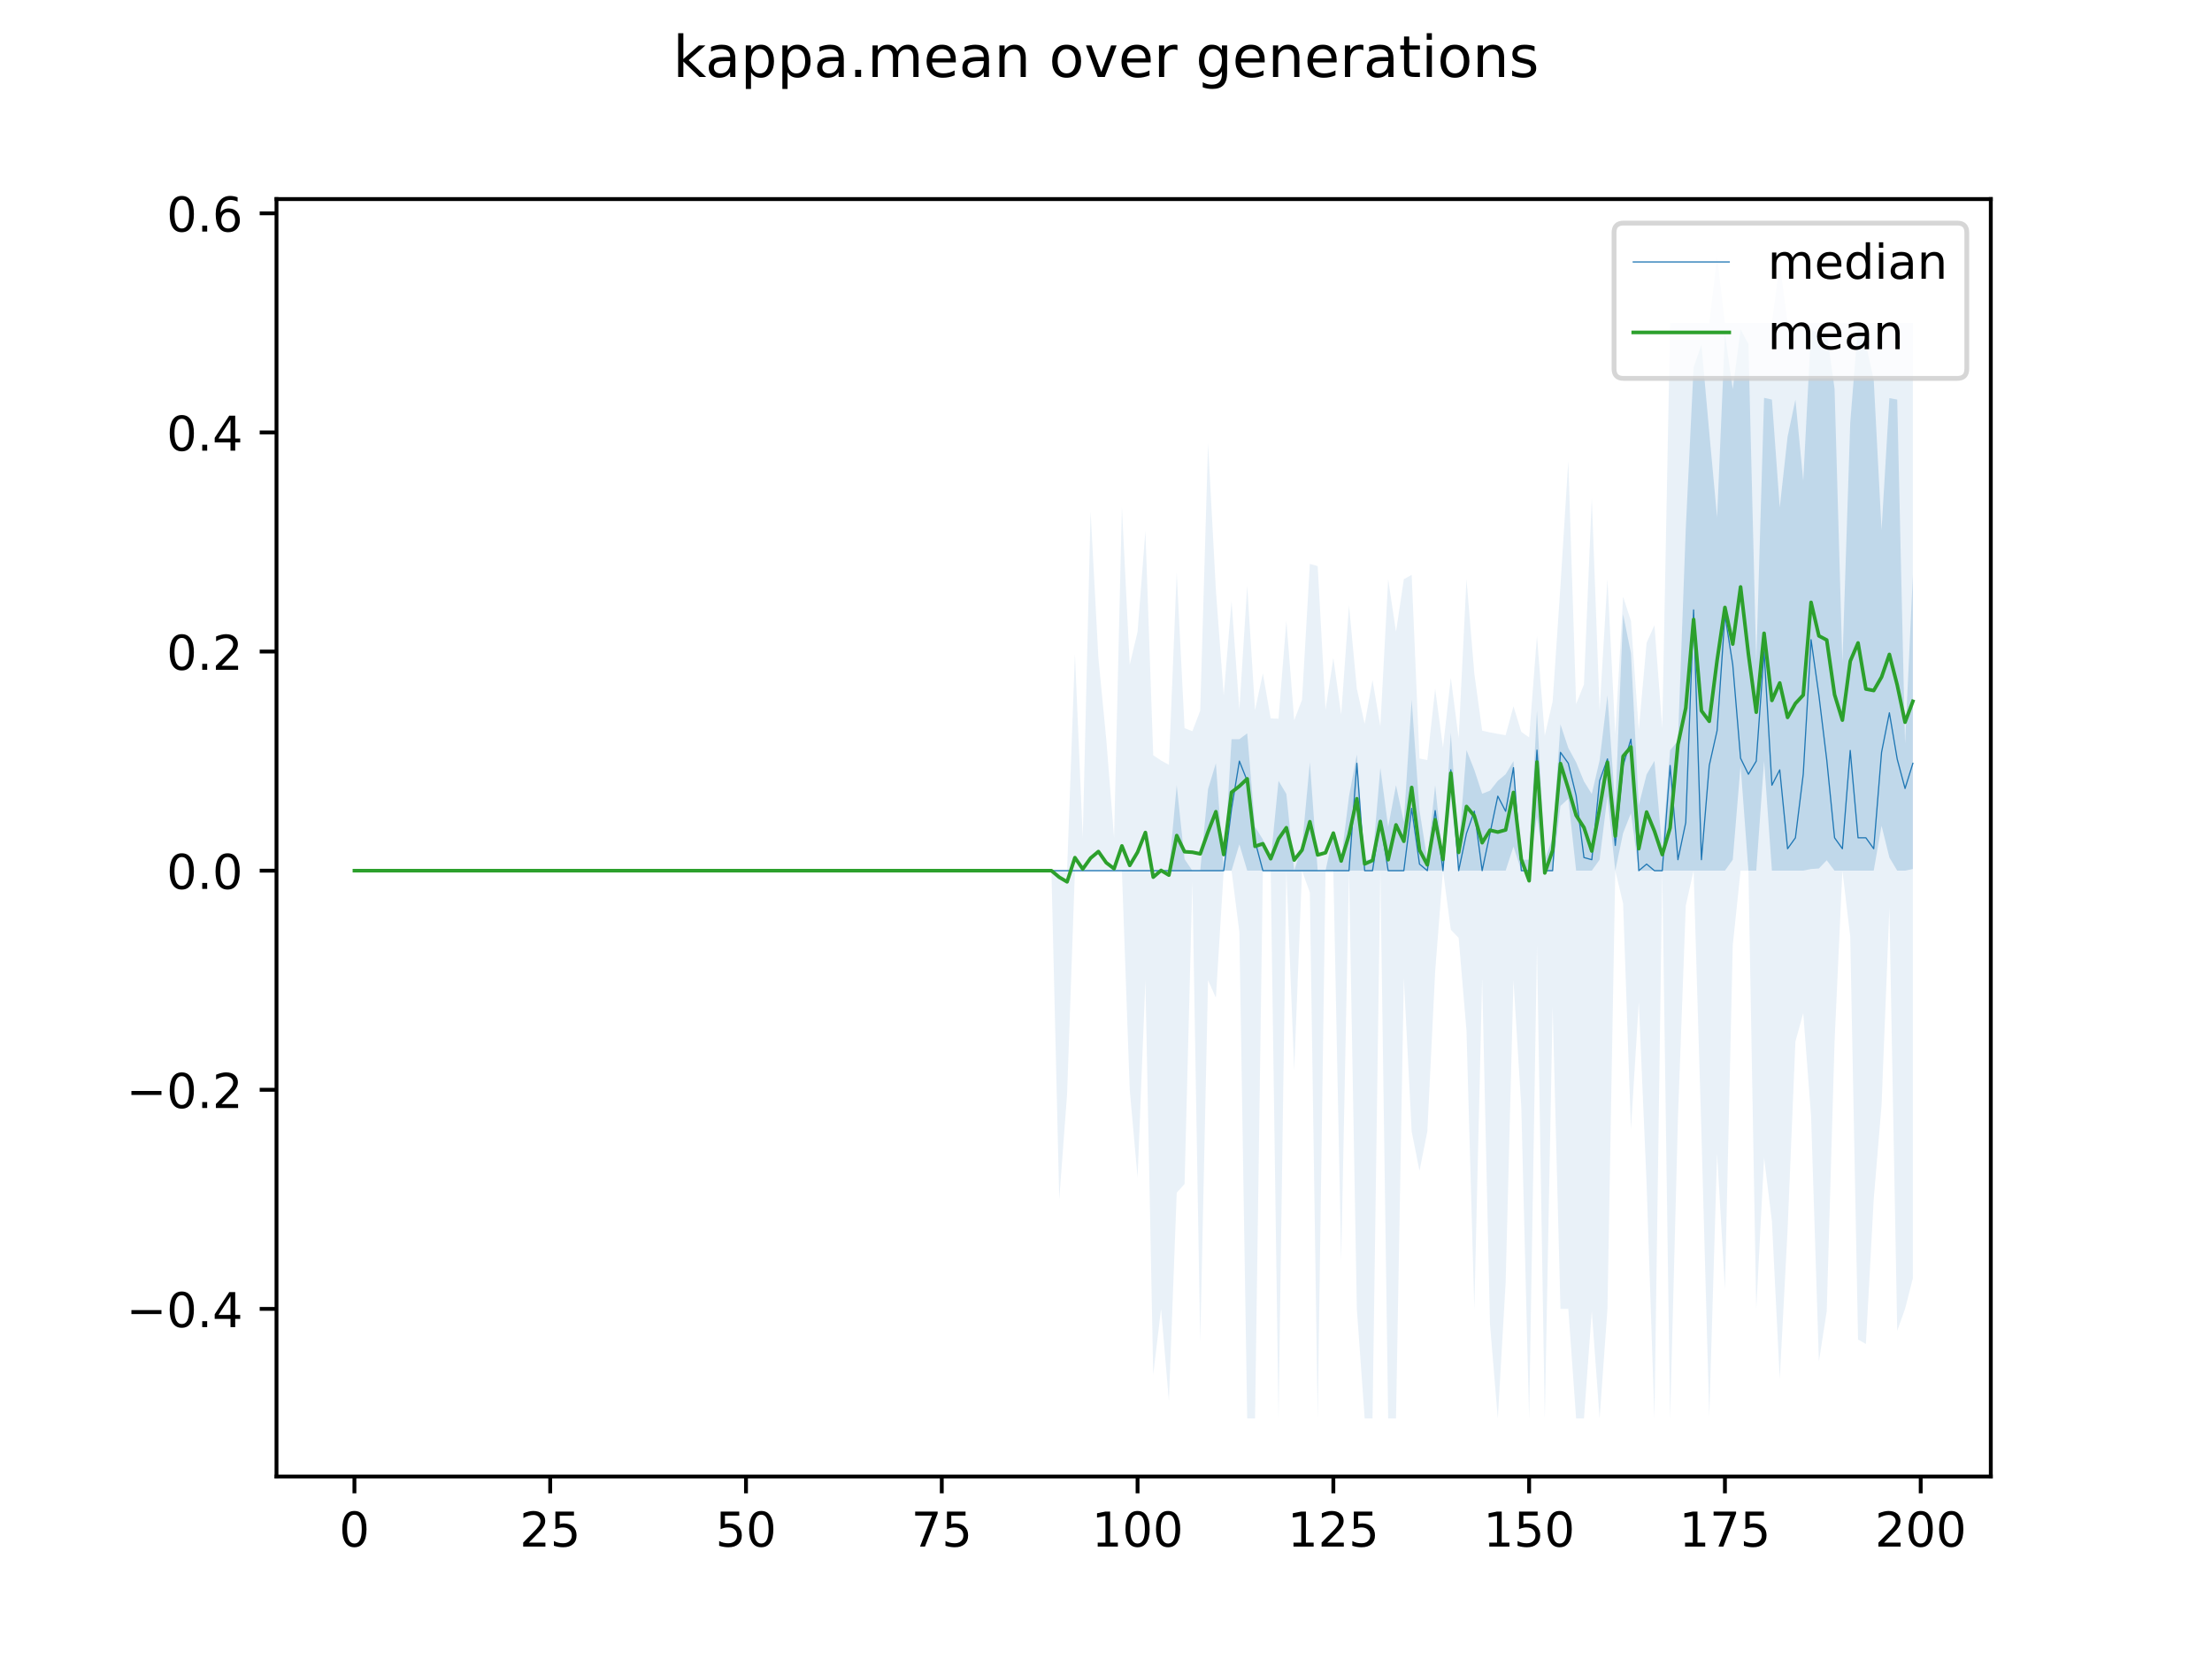 <?xml version="1.0" encoding="utf-8" standalone="no"?>
<!DOCTYPE svg PUBLIC "-//W3C//DTD SVG 1.1//EN"
  "http://www.w3.org/Graphics/SVG/1.1/DTD/svg11.dtd">
<!-- Created with matplotlib (https://matplotlib.org/) -->
<svg height="345.6pt" version="1.1" viewBox="0 0 460.8 345.6" width="460.8pt" xmlns="http://www.w3.org/2000/svg" xmlns:xlink="http://www.w3.org/1999/xlink">
 <defs>
  <style type="text/css">
*{stroke-linecap:butt;stroke-linejoin:round;}
  </style>
 </defs>
 <g id="figure_1">
  <g id="patch_1">
   <path d="M 0 345.6 
L 460.8 345.6 
L 460.8 0 
L 0 0 
z
" style="fill:#ffffff;"/>
  </g>
  <g id="axes_1">
   <g id="patch_2">
    <path d="M 57.6 307.584 
L 414.72 307.584 
L 414.72 41.472 
L 57.6 41.472 
z
" style="fill:#ffffff;"/>
   </g>
   <g id="PolyCollection_1">
    <path clip-path="url(#p6d1d09041b)" d="M 73.833 181.375 
L 73.833 181.375 
L 75.464 181.375 
L 77.096 181.375 
L 78.727 181.375 
L 80.358 181.375 
L 81.99 181.375 
L 83.621 181.375 
L 85.253 181.375 
L 86.884 181.375 
L 88.516 181.375 
L 90.147 181.375 
L 91.778 181.375 
L 93.41 181.375 
L 95.041 181.375 
L 96.673 181.375 
L 98.304 181.375 
L 99.936 181.375 
L 101.567 181.375 
L 103.198 181.375 
L 104.83 181.375 
L 106.461 181.375 
L 108.093 181.375 
L 109.724 181.375 
L 111.356 181.375 
L 112.987 181.375 
L 114.618 181.375 
L 116.25 181.375 
L 117.881 181.375 
L 119.513 181.375 
L 121.144 181.375 
L 122.776 181.375 
L 124.407 181.375 
L 126.038 181.375 
L 127.67 181.375 
L 129.301 181.375 
L 130.933 181.375 
L 132.564 181.375 
L 134.196 181.375 
L 135.827 181.375 
L 137.458 181.375 
L 139.09 181.375 
L 140.721 181.375 
L 142.353 181.375 
L 143.984 181.375 
L 145.616 181.375 
L 147.247 181.375 
L 148.879 181.375 
L 150.51 181.375 
L 152.141 181.375 
L 153.773 181.375 
L 155.404 181.375 
L 157.036 181.375 
L 158.667 181.375 
L 160.299 181.375 
L 161.93 181.375 
L 163.561 181.375 
L 165.193 181.375 
L 166.824 181.375 
L 168.456 181.375 
L 170.087 181.375 
L 171.719 181.375 
L 173.35 181.375 
L 174.981 181.375 
L 176.613 181.375 
L 178.244 181.375 
L 179.876 181.375 
L 181.507 181.375 
L 183.139 181.375 
L 184.77 181.375 
L 186.401 181.375 
L 188.033 181.375 
L 189.664 181.375 
L 191.296 181.375 
L 192.927 181.375 
L 194.559 181.375 
L 196.19 181.375 
L 197.821 181.375 
L 199.453 181.375 
L 201.084 181.375 
L 202.716 181.375 
L 204.347 181.375 
L 205.979 181.375 
L 207.61 181.375 
L 209.241 181.375 
L 210.873 181.375 
L 212.504 181.375 
L 214.136 181.375 
L 215.767 181.375 
L 217.399 181.375 
L 219.03 181.375 
L 220.661 181.375 
L 222.293 181.375 
L 223.924 181.375 
L 225.556 181.375 
L 227.187 181.375 
L 228.819 181.375 
L 230.45 181.375 
L 232.081 181.375 
L 233.713 181.375 
L 235.344 181.375 
L 236.976 181.375 
L 238.607 181.375 
L 240.239 181.375 
L 241.87 181.375 
L 243.501 181.375 
L 245.133 181.375 
L 246.764 181.375 
L 248.396 181.375 
L 250.027 181.375 
L 251.659 181.375 
L 253.29 181.375 
L 254.921 181.375 
L 256.553 181.375 
L 258.184 175.897 
L 259.816 181.375 
L 261.447 181.375 
L 263.079 181.375 
L 264.71 181.375 
L 266.341 181.375 
L 267.973 181.375 
L 269.604 181.375 
L 271.236 181.375 
L 272.867 181.375 
L 274.499 181.375 
L 276.13 181.375 
L 277.761 181.375 
L 279.393 181.375 
L 281.024 181.375 
L 282.656 181.375 
L 284.287 181.375 
L 285.919 181.375 
L 287.55 181.375 
L 289.181 181.375 
L 290.813 181.375 
L 292.444 181.375 
L 294.076 181.375 
L 295.707 181.375 
L 297.339 181.375 
L 298.97 181.375 
L 300.601 181.375 
L 302.233 165.855 
L 303.864 181.375 
L 305.496 181.375 
L 307.127 181.375 
L 308.759 181.375 
L 310.39 181.375 
L 312.021 181.375 
L 313.653 181.375 
L 315.284 176.354 
L 316.916 181.375 
L 318.547 181.375 
L 320.179 170.149 
L 321.81 181.375 
L 323.441 181.375 
L 325.073 167.901 
L 326.704 166.394 
L 328.336 181.375 
L 329.967 181.375 
L 331.599 181.375 
L 333.23 179.093 
L 334.862 165.855 
L 336.493 181.375 
L 338.124 173.547 
L 339.756 169.406 
L 341.387 181.375 
L 343.019 181.375 
L 344.65 181.375 
L 346.282 181.375 
L 347.913 181.375 
L 349.544 181.375 
L 351.176 181.375 
L 352.807 181.375 
L 354.439 181.375 
L 356.07 181.375 
L 357.702 181.375 
L 359.333 181.375 
L 360.964 179.093 
L 362.596 159.465 
L 364.227 181.375 
L 365.859 181.375 
L 367.49 158.507 
L 369.122 181.375 
L 370.753 181.375 
L 372.384 181.375 
L 374.016 181.375 
L 375.647 181.375 
L 377.279 181.032 
L 378.91 180.918 
L 380.542 179.207 
L 382.173 181.375 
L 383.804 181.375 
L 385.436 181.375 
L 387.067 181.375 
L 388.699 181.375 
L 390.33 181.375 
L 391.962 172.018 
L 393.593 178.636 
L 395.224 181.375 
L 396.856 181.375 
L 398.487 181.032 
L 398.487 119.754 
L 398.487 119.754 
L 396.856 154.901 
L 395.224 83.237 
L 393.593 82.938 
L 391.962 110.396 
L 390.33 79.129 
L 388.699 71.636 
L 387.067 67.718 
L 385.436 88.072 
L 383.804 138.086 
L 382.173 80.991 
L 380.542 69.102 
L 378.91 69.47 
L 377.279 68.642 
L 375.647 100.126 
L 374.016 83.237 
L 372.384 90.997 
L 370.753 105.718 
L 369.122 83.237 
L 367.49 82.874 
L 365.859 137.784 
L 364.227 71.644 
L 362.596 68.631 
L 360.964 81.059 
L 359.333 69.544 
L 357.702 107.772 
L 356.07 90.084 
L 354.439 71.826 
L 352.807 76.505 
L 351.176 110.168 
L 349.544 154.395 
L 347.913 156.27 
L 346.282 176.81 
L 344.65 158.5 
L 343.019 161.322 
L 341.387 167.755 
L 339.756 136.072 
L 338.124 127.97 
L 336.493 168.024 
L 334.862 144.859 
L 333.23 158.377 
L 331.599 165.399 
L 329.967 162.766 
L 328.336 158.791 
L 326.704 155.813 
L 325.073 150.907 
L 323.441 174.528 
L 321.81 179.093 
L 320.179 148.054 
L 318.547 179.093 
L 316.916 179.093 
L 315.284 158.552 
L 313.653 161.291 
L 312.021 162.66 
L 310.39 164.714 
L 308.759 165.347 
L 307.127 160.378 
L 305.496 156.265 
L 303.864 176.81 
L 302.233 152.641 
L 300.601 179.093 
L 298.97 163.573 
L 297.339 179.093 
L 295.707 168.8 
L 294.076 145.771 
L 292.444 171.202 
L 290.813 163.573 
L 289.181 172.246 
L 287.55 159.974 
L 285.919 179.093 
L 284.287 179.093 
L 282.656 157.183 
L 281.024 165.855 
L 279.393 179.093 
L 277.761 173.826 
L 276.13 181.375 
L 274.499 181.375 
L 272.867 158.809 
L 271.236 176.24 
L 269.604 181.375 
L 267.973 165.399 
L 266.341 162.66 
L 264.71 179.093 
L 263.079 174.87 
L 261.447 172.246 
L 259.816 152.767 
L 258.184 153.988 
L 256.553 153.988 
L 254.921 181.375 
L 253.29 159.009 
L 251.659 164.38 
L 250.027 181.375 
L 248.396 181.375 
L 246.764 178.978 
L 245.133 163.573 
L 243.501 181.375 
L 241.87 181.375 
L 240.239 181.375 
L 238.607 181.375 
L 236.976 181.375 
L 235.344 181.375 
L 233.713 181.375 
L 232.081 181.375 
L 230.45 181.375 
L 228.819 181.375 
L 227.187 181.375 
L 225.556 181.375 
L 223.924 181.375 
L 222.293 181.375 
L 220.661 181.375 
L 219.03 181.375 
L 217.399 181.375 
L 215.767 181.375 
L 214.136 181.375 
L 212.504 181.375 
L 210.873 181.375 
L 209.241 181.375 
L 207.61 181.375 
L 205.979 181.375 
L 204.347 181.375 
L 202.716 181.375 
L 201.084 181.375 
L 199.453 181.375 
L 197.821 181.375 
L 196.19 181.375 
L 194.559 181.375 
L 192.927 181.375 
L 191.296 181.375 
L 189.664 181.375 
L 188.033 181.375 
L 186.401 181.375 
L 184.77 181.375 
L 183.139 181.375 
L 181.507 181.375 
L 179.876 181.375 
L 178.244 181.375 
L 176.613 181.375 
L 174.981 181.375 
L 173.35 181.375 
L 171.719 181.375 
L 170.087 181.375 
L 168.456 181.375 
L 166.824 181.375 
L 165.193 181.375 
L 163.561 181.375 
L 161.93 181.375 
L 160.299 181.375 
L 158.667 181.375 
L 157.036 181.375 
L 155.404 181.375 
L 153.773 181.375 
L 152.141 181.375 
L 150.51 181.375 
L 148.879 181.375 
L 147.247 181.375 
L 145.616 181.375 
L 143.984 181.375 
L 142.353 181.375 
L 140.721 181.375 
L 139.09 181.375 
L 137.458 181.375 
L 135.827 181.375 
L 134.196 181.375 
L 132.564 181.375 
L 130.933 181.375 
L 129.301 181.375 
L 127.67 181.375 
L 126.038 181.375 
L 124.407 181.375 
L 122.776 181.375 
L 121.144 181.375 
L 119.513 181.375 
L 117.881 181.375 
L 116.25 181.375 
L 114.618 181.375 
L 112.987 181.375 
L 111.356 181.375 
L 109.724 181.375 
L 108.093 181.375 
L 106.461 181.375 
L 104.83 181.375 
L 103.198 181.375 
L 101.567 181.375 
L 99.936 181.375 
L 98.304 181.375 
L 96.673 181.375 
L 95.041 181.375 
L 93.41 181.375 
L 91.778 181.375 
L 90.147 181.375 
L 88.516 181.375 
L 86.884 181.375 
L 85.253 181.375 
L 83.621 181.375 
L 81.99 181.375 
L 80.358 181.375 
L 78.727 181.375 
L 77.096 181.375 
L 75.464 181.375 
L 73.833 181.375 
z
" style="fill:#1f77b4;fill-opacity:0.2;"/>
   </g>
   <g id="PolyCollection_2">
    <path clip-path="url(#p6d1d09041b)" d="M 73.833 181.375 
L 73.833 181.375 
L 75.464 181.375 
L 77.096 181.375 
L 78.727 181.375 
L 80.358 181.375 
L 81.99 181.375 
L 83.621 181.375 
L 85.253 181.375 
L 86.884 181.375 
L 88.516 181.375 
L 90.147 181.375 
L 91.778 181.375 
L 93.41 181.375 
L 95.041 181.375 
L 96.673 181.375 
L 98.304 181.375 
L 99.936 181.375 
L 101.567 181.375 
L 103.198 181.375 
L 104.83 181.375 
L 106.461 181.375 
L 108.093 181.375 
L 109.724 181.375 
L 111.356 181.375 
L 112.987 181.375 
L 114.618 181.375 
L 116.25 181.375 
L 117.881 181.375 
L 119.513 181.375 
L 121.144 181.375 
L 122.776 181.375 
L 124.407 181.375 
L 126.038 181.375 
L 127.67 181.375 
L 129.301 181.375 
L 130.933 181.375 
L 132.564 181.375 
L 134.196 181.375 
L 135.827 181.375 
L 137.458 181.375 
L 139.09 181.375 
L 140.721 181.375 
L 142.353 181.375 
L 143.984 181.375 
L 145.616 181.375 
L 147.247 181.375 
L 148.879 181.375 
L 150.51 181.375 
L 152.141 181.375 
L 153.773 181.375 
L 155.404 181.375 
L 157.036 181.375 
L 158.667 181.375 
L 160.299 181.375 
L 161.93 181.375 
L 163.561 181.375 
L 165.193 181.375 
L 166.824 181.375 
L 168.456 181.375 
L 170.087 181.375 
L 171.719 181.375 
L 173.35 181.375 
L 174.981 181.375 
L 176.613 181.375 
L 178.244 181.375 
L 179.876 181.375 
L 181.507 181.375 
L 183.139 181.375 
L 184.77 181.375 
L 186.401 181.375 
L 188.033 181.375 
L 189.664 181.375 
L 191.296 181.375 
L 192.927 181.375 
L 194.559 181.375 
L 196.19 181.375 
L 197.821 181.375 
L 199.453 181.375 
L 201.084 181.375 
L 202.716 181.375 
L 204.347 181.375 
L 205.979 181.375 
L 207.61 181.375 
L 209.241 181.375 
L 210.873 181.375 
L 212.504 181.375 
L 214.136 181.375 
L 215.767 181.375 
L 217.399 181.375 
L 219.03 181.375 
L 220.661 249.843 
L 222.293 227.933 
L 223.924 181.375 
L 225.556 181.375 
L 227.187 181.375 
L 228.819 181.375 
L 230.45 181.375 
L 232.081 181.375 
L 233.713 181.375 
L 235.344 227.02 
L 236.976 245.278 
L 238.607 204.197 
L 240.239 286.359 
L 241.87 272.665 
L 243.501 291.836 
L 245.133 248.473 
L 246.764 246.648 
L 248.396 183.657 
L 250.027 279.512 
L 251.659 204.197 
L 253.29 207.849 
L 254.921 181.375 
L 256.553 181.375 
L 258.184 194.155 
L 259.816 295.488 
L 261.447 295.488 
L 263.079 181.375 
L 264.71 181.375 
L 266.341 295.488 
L 267.973 181.375 
L 269.604 222.912 
L 271.236 181.375 
L 272.867 185.939 
L 274.499 295.488 
L 276.13 181.375 
L 277.761 181.375 
L 279.393 262.623 
L 281.024 181.375 
L 282.656 272.665 
L 284.287 295.488 
L 285.919 295.488 
L 287.55 181.375 
L 289.181 295.488 
L 290.813 295.488 
L 292.444 203.741 
L 294.076 235.693 
L 295.707 243.909 
L 297.339 235.693 
L 298.97 202.372 
L 300.601 181.375 
L 302.233 193.676 
L 303.864 195.373 
L 305.496 214.696 
L 307.127 272.665 
L 308.759 203.741 
L 310.39 275.861 
L 312.021 295.488 
L 313.653 267.188 
L 315.284 204.197 
L 316.916 230.672 
L 318.547 295.488 
L 320.179 196.894 
L 321.81 295.488 
L 323.441 209.675 
L 325.073 272.665 
L 326.704 272.665 
L 328.336 295.488 
L 329.967 295.488 
L 331.599 273.122 
L 333.23 295.488 
L 334.862 272.665 
L 336.493 181.375 
L 338.124 188.222 
L 339.756 235.236 
L 341.387 208.762 
L 343.019 246.648 
L 344.65 295.488 
L 346.282 181.375 
L 347.913 295.488 
L 349.544 232.954 
L 351.176 188.678 
L 352.807 181.375 
L 354.439 236.149 
L 356.07 295.032 
L 357.702 240.257 
L 359.333 268.557 
L 360.964 196.894 
L 362.596 181.375 
L 364.227 181.375 
L 365.859 272.665 
L 367.49 241.17 
L 369.122 254.407 
L 370.753 287.272 
L 372.384 256.233 
L 374.016 216.978 
L 375.647 211.044 
L 377.279 232.498 
L 378.91 283.62 
L 380.542 273.122 
L 382.173 216.978 
L 383.804 181.375 
L 385.436 195.068 
L 387.067 279.056 
L 388.699 279.969 
L 390.33 249.843 
L 391.962 230.215 
L 393.593 189.134 
L 395.224 277.23 
L 396.856 272.665 
L 398.487 266.275 
L 398.487 67.262 
L 398.487 67.262 
L 396.856 67.262 
L 395.224 67.262 
L 393.593 67.262 
L 391.962 67.262 
L 390.33 67.262 
L 388.699 67.262 
L 387.067 67.262 
L 385.436 67.262 
L 383.804 67.262 
L 382.173 67.262 
L 380.542 67.262 
L 378.91 67.262 
L 377.279 67.262 
L 375.647 67.262 
L 374.016 67.262 
L 372.384 67.262 
L 370.753 54.937 
L 369.122 67.262 
L 367.49 67.262 
L 365.859 67.262 
L 364.227 67.262 
L 362.596 67.262 
L 360.964 67.262 
L 359.333 67.262 
L 357.702 53.568 
L 356.07 67.338 
L 354.439 67.262 
L 352.807 67.262 
L 351.176 67.262 
L 349.544 67.262 
L 347.913 67.307 
L 346.282 151.669 
L 344.65 130.252 
L 343.019 133.904 
L 341.387 152.071 
L 339.756 129.339 
L 338.124 124.318 
L 336.493 152.904 
L 334.862 120.667 
L 333.23 147.985 
L 331.599 103.778 
L 329.967 142.576 
L 328.336 146.684 
L 326.704 96.018 
L 325.073 122.036 
L 323.441 146.137 
L 321.81 153.249 
L 320.179 132.534 
L 318.547 153.618 
L 316.916 152.459 
L 315.284 147.141 
L 313.653 153.151 
L 312.021 152.876 
L 310.39 152.577 
L 308.759 152.205 
L 307.127 140.294 
L 305.496 120.667 
L 303.864 153.792 
L 302.233 141.207 
L 300.601 155.748 
L 298.97 143.489 
L 297.339 158.345 
L 295.707 158.009 
L 294.076 119.754 
L 292.444 120.667 
L 290.813 131.621 
L 289.181 120.667 
L 287.55 151.33 
L 285.919 141.663 
L 284.287 150.792 
L 282.656 143.489 
L 281.024 126.144 
L 279.393 148.867 
L 277.761 137.099 
L 276.13 147.836 
L 274.499 117.928 
L 272.867 117.471 
L 271.236 145.771 
L 269.604 150.053 
L 267.973 129.339 
L 266.341 149.727 
L 264.71 149.651 
L 263.079 140.294 
L 261.447 147.94 
L 259.816 122.036 
L 258.184 147.867 
L 256.553 125.231 
L 254.921 144.859 
L 253.29 122.949 
L 251.659 92.366 
L 250.027 148.054 
L 248.396 152.328 
L 246.764 151.684 
L 245.133 119.297 
L 243.501 159.326 
L 241.87 158.428 
L 240.239 157.335 
L 238.607 110.625 
L 236.976 131.621 
L 235.344 138.468 
L 233.713 105.604 
L 232.081 174.528 
L 230.45 153.988 
L 228.819 137.099 
L 227.187 106.517 
L 225.556 174.528 
L 223.924 136.186 
L 222.293 181.375 
L 220.661 181.375 
L 219.03 181.375 
L 217.399 181.375 
L 215.767 181.375 
L 214.136 181.375 
L 212.504 181.375 
L 210.873 181.375 
L 209.241 181.375 
L 207.61 181.375 
L 205.979 181.375 
L 204.347 181.375 
L 202.716 181.375 
L 201.084 181.375 
L 199.453 181.375 
L 197.821 181.375 
L 196.19 181.375 
L 194.559 181.375 
L 192.927 181.375 
L 191.296 181.375 
L 189.664 181.375 
L 188.033 181.375 
L 186.401 181.375 
L 184.77 181.375 
L 183.139 181.375 
L 181.507 181.375 
L 179.876 181.375 
L 178.244 181.375 
L 176.613 181.375 
L 174.981 181.375 
L 173.35 181.375 
L 171.719 181.375 
L 170.087 181.375 
L 168.456 181.375 
L 166.824 181.375 
L 165.193 181.375 
L 163.561 181.375 
L 161.93 181.375 
L 160.299 181.375 
L 158.667 181.375 
L 157.036 181.375 
L 155.404 181.375 
L 153.773 181.375 
L 152.141 181.375 
L 150.51 181.375 
L 148.879 181.375 
L 147.247 181.375 
L 145.616 181.375 
L 143.984 181.375 
L 142.353 181.375 
L 140.721 181.375 
L 139.09 181.375 
L 137.458 181.375 
L 135.827 181.375 
L 134.196 181.375 
L 132.564 181.375 
L 130.933 181.375 
L 129.301 181.375 
L 127.67 181.375 
L 126.038 181.375 
L 124.407 181.375 
L 122.776 181.375 
L 121.144 181.375 
L 119.513 181.375 
L 117.881 181.375 
L 116.25 181.375 
L 114.618 181.375 
L 112.987 181.375 
L 111.356 181.375 
L 109.724 181.375 
L 108.093 181.375 
L 106.461 181.375 
L 104.83 181.375 
L 103.198 181.375 
L 101.567 181.375 
L 99.936 181.375 
L 98.304 181.375 
L 96.673 181.375 
L 95.041 181.375 
L 93.41 181.375 
L 91.778 181.375 
L 90.147 181.375 
L 88.516 181.375 
L 86.884 181.375 
L 85.253 181.375 
L 83.621 181.375 
L 81.99 181.375 
L 80.358 181.375 
L 78.727 181.375 
L 77.096 181.375 
L 75.464 181.375 
L 73.833 181.375 
z
" style="fill:#1f77b4;fill-opacity:0.1;"/>
   </g>
   <g id="matplotlib.axis_1">
    <g id="xtick_1">
     <g id="line2d_1">
      <defs>
       <path d="M 0 0 
L 0 3.5 
" id="m6ed12945f3" style="stroke:#000000;stroke-width:0.8;"/>
      </defs>
      <g>
       <use style="stroke:#000000;stroke-width:0.8;" x="73.833" xlink:href="#m6ed12945f3" y="307.584"/>
      </g>
     </g>
     <g id="text_1">
      <!-- 0 -->
      <defs>
       <path d="M 31.781 66.406 
Q 24.172 66.406 20.328 58.906 
Q 16.5 51.422 16.5 36.375 
Q 16.5 21.391 20.328 13.891 
Q 24.172 6.391 31.781 6.391 
Q 39.453 6.391 43.281 13.891 
Q 47.125 21.391 47.125 36.375 
Q 47.125 51.422 43.281 58.906 
Q 39.453 66.406 31.781 66.406 
z
M 31.781 74.219 
Q 44.047 74.219 50.516 64.516 
Q 56.984 54.828 56.984 36.375 
Q 56.984 17.969 50.516 8.266 
Q 44.047 -1.422 31.781 -1.422 
Q 19.531 -1.422 13.062 8.266 
Q 6.594 17.969 6.594 36.375 
Q 6.594 54.828 13.062 64.516 
Q 19.531 74.219 31.781 74.219 
z
" id="DejaVuSans-48"/>
      </defs>
      <g transform="translate(70.651 322.182)scale(0.1 -0.1)">
       <use xlink:href="#DejaVuSans-48"/>
      </g>
     </g>
    </g>
    <g id="xtick_2">
     <g id="line2d_2">
      <g>
       <use style="stroke:#000000;stroke-width:0.8;" x="114.618" xlink:href="#m6ed12945f3" y="307.584"/>
      </g>
     </g>
     <g id="text_2">
      <!-- 25 -->
      <defs>
       <path d="M 19.188 8.297 
L 53.609 8.297 
L 53.609 0 
L 7.328 0 
L 7.328 8.297 
Q 12.938 14.109 22.625 23.891 
Q 32.328 33.688 34.812 36.531 
Q 39.547 41.844 41.422 45.531 
Q 43.312 49.219 43.312 52.781 
Q 43.312 58.594 39.234 62.25 
Q 35.156 65.922 28.609 65.922 
Q 23.969 65.922 18.812 64.312 
Q 13.672 62.703 7.812 59.422 
L 7.812 69.391 
Q 13.766 71.781 18.938 73 
Q 24.125 74.219 28.422 74.219 
Q 39.75 74.219 46.484 68.547 
Q 53.219 62.891 53.219 53.422 
Q 53.219 48.922 51.531 44.891 
Q 49.859 40.875 45.406 35.406 
Q 44.188 33.984 37.641 27.219 
Q 31.109 20.453 19.188 8.297 
z
" id="DejaVuSans-50"/>
       <path d="M 10.797 72.906 
L 49.516 72.906 
L 49.516 64.594 
L 19.828 64.594 
L 19.828 46.734 
Q 21.969 47.469 24.109 47.828 
Q 26.266 48.188 28.422 48.188 
Q 40.625 48.188 47.75 41.5 
Q 54.891 34.812 54.891 23.391 
Q 54.891 11.625 47.562 5.094 
Q 40.234 -1.422 26.906 -1.422 
Q 22.312 -1.422 17.547 -0.641 
Q 12.797 0.141 7.719 1.703 
L 7.719 11.625 
Q 12.109 9.234 16.797 8.062 
Q 21.484 6.891 26.703 6.891 
Q 35.156 6.891 40.078 11.328 
Q 45.016 15.766 45.016 23.391 
Q 45.016 31 40.078 35.438 
Q 35.156 39.891 26.703 39.891 
Q 22.75 39.891 18.812 39.016 
Q 14.891 38.141 10.797 36.281 
z
" id="DejaVuSans-53"/>
      </defs>
      <g transform="translate(108.256 322.182)scale(0.1 -0.1)">
       <use xlink:href="#DejaVuSans-50"/>
       <use x="63.623" xlink:href="#DejaVuSans-53"/>
      </g>
     </g>
    </g>
    <g id="xtick_3">
     <g id="line2d_3">
      <g>
       <use style="stroke:#000000;stroke-width:0.8;" x="155.404" xlink:href="#m6ed12945f3" y="307.584"/>
      </g>
     </g>
     <g id="text_3">
      <!-- 50 -->
      <g transform="translate(149.042 322.182)scale(0.1 -0.1)">
       <use xlink:href="#DejaVuSans-53"/>
       <use x="63.623" xlink:href="#DejaVuSans-48"/>
      </g>
     </g>
    </g>
    <g id="xtick_4">
     <g id="line2d_4">
      <g>
       <use style="stroke:#000000;stroke-width:0.8;" x="196.19" xlink:href="#m6ed12945f3" y="307.584"/>
      </g>
     </g>
     <g id="text_4">
      <!-- 75 -->
      <defs>
       <path d="M 8.203 72.906 
L 55.078 72.906 
L 55.078 68.703 
L 28.609 0 
L 18.312 0 
L 43.219 64.594 
L 8.203 64.594 
z
" id="DejaVuSans-55"/>
      </defs>
      <g transform="translate(189.827 322.182)scale(0.1 -0.1)">
       <use xlink:href="#DejaVuSans-55"/>
       <use x="63.623" xlink:href="#DejaVuSans-53"/>
      </g>
     </g>
    </g>
    <g id="xtick_5">
     <g id="line2d_5">
      <g>
       <use style="stroke:#000000;stroke-width:0.8;" x="236.976" xlink:href="#m6ed12945f3" y="307.584"/>
      </g>
     </g>
     <g id="text_5">
      <!-- 100 -->
      <defs>
       <path d="M 12.406 8.297 
L 28.516 8.297 
L 28.516 63.922 
L 10.984 60.406 
L 10.984 69.391 
L 28.422 72.906 
L 38.281 72.906 
L 38.281 8.297 
L 54.391 8.297 
L 54.391 0 
L 12.406 0 
z
" id="DejaVuSans-49"/>
      </defs>
      <g transform="translate(227.432 322.182)scale(0.1 -0.1)">
       <use xlink:href="#DejaVuSans-49"/>
       <use x="63.623" xlink:href="#DejaVuSans-48"/>
       <use x="127.246" xlink:href="#DejaVuSans-48"/>
      </g>
     </g>
    </g>
    <g id="xtick_6">
     <g id="line2d_6">
      <g>
       <use style="stroke:#000000;stroke-width:0.8;" x="277.761" xlink:href="#m6ed12945f3" y="307.584"/>
      </g>
     </g>
     <g id="text_6">
      <!-- 125 -->
      <g transform="translate(268.218 322.182)scale(0.1 -0.1)">
       <use xlink:href="#DejaVuSans-49"/>
       <use x="63.623" xlink:href="#DejaVuSans-50"/>
       <use x="127.246" xlink:href="#DejaVuSans-53"/>
      </g>
     </g>
    </g>
    <g id="xtick_7">
     <g id="line2d_7">
      <g>
       <use style="stroke:#000000;stroke-width:0.8;" x="318.547" xlink:href="#m6ed12945f3" y="307.584"/>
      </g>
     </g>
     <g id="text_7">
      <!-- 150 -->
      <g transform="translate(309.003 322.182)scale(0.1 -0.1)">
       <use xlink:href="#DejaVuSans-49"/>
       <use x="63.623" xlink:href="#DejaVuSans-53"/>
       <use x="127.246" xlink:href="#DejaVuSans-48"/>
      </g>
     </g>
    </g>
    <g id="xtick_8">
     <g id="line2d_8">
      <g>
       <use style="stroke:#000000;stroke-width:0.8;" x="359.333" xlink:href="#m6ed12945f3" y="307.584"/>
      </g>
     </g>
     <g id="text_8">
      <!-- 175 -->
      <g transform="translate(349.789 322.182)scale(0.1 -0.1)">
       <use xlink:href="#DejaVuSans-49"/>
       <use x="63.623" xlink:href="#DejaVuSans-55"/>
       <use x="127.246" xlink:href="#DejaVuSans-53"/>
      </g>
     </g>
    </g>
    <g id="xtick_9">
     <g id="line2d_9">
      <g>
       <use style="stroke:#000000;stroke-width:0.8;" x="400.119" xlink:href="#m6ed12945f3" y="307.584"/>
      </g>
     </g>
     <g id="text_9">
      <!-- 200 -->
      <g transform="translate(390.575 322.182)scale(0.1 -0.1)">
       <use xlink:href="#DejaVuSans-50"/>
       <use x="63.623" xlink:href="#DejaVuSans-48"/>
       <use x="127.246" xlink:href="#DejaVuSans-48"/>
      </g>
     </g>
    </g>
   </g>
   <g id="matplotlib.axis_2">
    <g id="ytick_1">
     <g id="line2d_10">
      <defs>
       <path d="M 0 0 
L -3.5 0 
" id="m425783f387" style="stroke:#000000;stroke-width:0.8;"/>
      </defs>
      <g>
       <use style="stroke:#000000;stroke-width:0.8;" x="57.6" xlink:href="#m425783f387" y="272.665"/>
      </g>
     </g>
     <g id="text_10">
      <!-- −0.4 -->
      <defs>
       <path d="M 10.594 35.5 
L 73.188 35.5 
L 73.188 27.203 
L 10.594 27.203 
z
" id="DejaVuSans-8722"/>
       <path d="M 10.688 12.406 
L 21 12.406 
L 21 0 
L 10.688 0 
z
" id="DejaVuSans-46"/>
       <path d="M 37.797 64.312 
L 12.891 25.391 
L 37.797 25.391 
z
M 35.203 72.906 
L 47.609 72.906 
L 47.609 25.391 
L 58.016 25.391 
L 58.016 17.188 
L 47.609 17.188 
L 47.609 0 
L 37.797 0 
L 37.797 17.188 
L 4.891 17.188 
L 4.891 26.703 
z
" id="DejaVuSans-52"/>
      </defs>
      <g transform="translate(26.317 276.465)scale(0.1 -0.1)">
       <use xlink:href="#DejaVuSans-8722"/>
       <use x="83.789" xlink:href="#DejaVuSans-48"/>
       <use x="147.412" xlink:href="#DejaVuSans-46"/>
       <use x="179.199" xlink:href="#DejaVuSans-52"/>
      </g>
     </g>
    </g>
    <g id="ytick_2">
     <g id="line2d_11">
      <g>
       <use style="stroke:#000000;stroke-width:0.8;" x="57.6" xlink:href="#m425783f387" y="227.02"/>
      </g>
     </g>
     <g id="text_11">
      <!-- −0.2 -->
      <g transform="translate(26.317 230.819)scale(0.1 -0.1)">
       <use xlink:href="#DejaVuSans-8722"/>
       <use x="83.789" xlink:href="#DejaVuSans-48"/>
       <use x="147.412" xlink:href="#DejaVuSans-46"/>
       <use x="179.199" xlink:href="#DejaVuSans-50"/>
      </g>
     </g>
    </g>
    <g id="ytick_3">
     <g id="line2d_12">
      <g>
       <use style="stroke:#000000;stroke-width:0.8;" x="57.6" xlink:href="#m425783f387" y="181.375"/>
      </g>
     </g>
     <g id="text_12">
      <!-- 0.0 -->
      <g transform="translate(34.697 185.174)scale(0.1 -0.1)">
       <use xlink:href="#DejaVuSans-48"/>
       <use x="63.623" xlink:href="#DejaVuSans-46"/>
       <use x="95.41" xlink:href="#DejaVuSans-48"/>
      </g>
     </g>
    </g>
    <g id="ytick_4">
     <g id="line2d_13">
      <g>
       <use style="stroke:#000000;stroke-width:0.8;" x="57.6" xlink:href="#m425783f387" y="135.73"/>
      </g>
     </g>
     <g id="text_13">
      <!-- 0.2 -->
      <g transform="translate(34.697 139.529)scale(0.1 -0.1)">
       <use xlink:href="#DejaVuSans-48"/>
       <use x="63.623" xlink:href="#DejaVuSans-46"/>
       <use x="95.41" xlink:href="#DejaVuSans-50"/>
      </g>
     </g>
    </g>
    <g id="ytick_5">
     <g id="line2d_14">
      <g>
       <use style="stroke:#000000;stroke-width:0.8;" x="57.6" xlink:href="#m425783f387" y="90.084"/>
      </g>
     </g>
     <g id="text_14">
      <!-- 0.4 -->
      <g transform="translate(34.697 93.883)scale(0.1 -0.1)">
       <use xlink:href="#DejaVuSans-48"/>
       <use x="63.623" xlink:href="#DejaVuSans-46"/>
       <use x="95.41" xlink:href="#DejaVuSans-52"/>
      </g>
     </g>
    </g>
    <g id="ytick_6">
     <g id="line2d_15">
      <g>
       <use style="stroke:#000000;stroke-width:0.8;" x="57.6" xlink:href="#m425783f387" y="44.439"/>
      </g>
     </g>
     <g id="text_15">
      <!-- 0.6 -->
      <defs>
       <path d="M 33.016 40.375 
Q 26.375 40.375 22.484 35.828 
Q 18.609 31.297 18.609 23.391 
Q 18.609 15.531 22.484 10.953 
Q 26.375 6.391 33.016 6.391 
Q 39.656 6.391 43.531 10.953 
Q 47.406 15.531 47.406 23.391 
Q 47.406 31.297 43.531 35.828 
Q 39.656 40.375 33.016 40.375 
z
M 52.594 71.297 
L 52.594 62.312 
Q 48.875 64.062 45.094 64.984 
Q 41.312 65.922 37.594 65.922 
Q 27.828 65.922 22.672 59.328 
Q 17.531 52.734 16.797 39.406 
Q 19.672 43.656 24.016 45.922 
Q 28.375 48.188 33.594 48.188 
Q 44.578 48.188 50.953 41.516 
Q 57.328 34.859 57.328 23.391 
Q 57.328 12.156 50.688 5.359 
Q 44.047 -1.422 33.016 -1.422 
Q 20.359 -1.422 13.672 8.266 
Q 6.984 17.969 6.984 36.375 
Q 6.984 53.656 15.188 63.938 
Q 23.391 74.219 37.203 74.219 
Q 40.922 74.219 44.703 73.484 
Q 48.484 72.75 52.594 71.297 
z
" id="DejaVuSans-54"/>
      </defs>
      <g transform="translate(34.697 48.238)scale(0.1 -0.1)">
       <use xlink:href="#DejaVuSans-48"/>
       <use x="63.623" xlink:href="#DejaVuSans-46"/>
       <use x="95.41" xlink:href="#DejaVuSans-54"/>
      </g>
     </g>
    </g>
   </g>
   <g id="line2d_16">
    <path clip-path="url(#p6d1d09041b)" d="M 73.833 181.375 
L 254.921 181.375 
L 256.553 168.526 
L 258.184 158.552 
L 259.816 162.66 
L 261.447 175.213 
L 263.079 181.375 
L 281.024 181.375 
L 282.656 159.009 
L 284.287 181.375 
L 285.919 181.375 
L 287.55 170.938 
L 289.181 181.375 
L 292.444 181.375 
L 294.076 168.404 
L 295.707 180.005 
L 297.339 181.375 
L 298.97 168.865 
L 300.601 181.375 
L 302.233 160.378 
L 303.864 181.375 
L 305.496 173.615 
L 307.127 168.979 
L 308.759 181.375 
L 312.021 165.855 
L 313.653 169.013 
L 315.284 159.922 
L 316.916 181.375 
L 318.547 181.375 
L 320.179 156.27 
L 321.81 181.375 
L 323.441 181.375 
L 325.073 156.726 
L 326.704 159.009 
L 328.336 165.741 
L 329.967 178.636 
L 331.599 179.093 
L 333.23 162.66 
L 334.862 158.096 
L 336.493 176.126 
L 338.124 159.465 
L 339.756 153.988 
L 341.387 181.375 
L 343.019 180.005 
L 344.65 181.375 
L 346.282 181.375 
L 347.913 159.465 
L 349.544 179.093 
L 351.176 171.333 
L 352.807 127.057 
L 354.439 179.093 
L 356.07 159.465 
L 357.702 152.199 
L 359.333 128.143 
L 360.964 138.468 
L 362.596 157.961 
L 364.227 161.291 
L 365.859 158.552 
L 367.49 135.73 
L 369.122 163.573 
L 370.753 160.378 
L 372.384 176.81 
L 374.016 174.528 
L 375.647 161.291 
L 377.279 133.271 
L 378.91 144.859 
L 380.542 158.27 
L 382.173 174.528 
L 383.804 176.81 
L 385.436 156.333 
L 387.067 174.528 
L 388.699 174.528 
L 390.33 176.81 
L 391.962 156.726 
L 393.593 148.49 
L 395.224 158.136 
L 396.856 164.258 
L 398.487 159.009 
L 398.487 159.009 
" style="fill:none;stroke:#1f77b4;stroke-linecap:square;stroke-width:0.25;"/>
   </g>
   <g id="line2d_17">
    <path clip-path="url(#p6d1d09041b)" d="M 73.833 181.375 
L 219.03 181.375 
L 220.661 182.744 
L 222.293 183.703 
L 223.924 178.663 
L 225.556 181.032 
L 227.187 178.759 
L 228.819 177.39 
L 230.45 179.713 
L 232.081 180.964 
L 233.713 176.217 
L 235.344 180.279 
L 236.976 177.527 
L 238.607 173.427 
L 240.239 182.728 
L 241.87 181.323 
L 243.501 182.304 
L 245.133 174.06 
L 246.764 177.43 
L 248.396 177.54 
L 250.027 177.873 
L 251.659 173.278 
L 253.29 169.093 
L 254.921 178.018 
L 256.553 165.048 
L 258.184 163.773 
L 259.816 162.239 
L 261.447 176.31 
L 263.079 175.765 
L 264.71 178.889 
L 266.341 174.76 
L 267.973 172.429 
L 269.604 179.162 
L 271.236 177.079 
L 272.867 171.177 
L 274.499 178.101 
L 276.13 177.64 
L 277.761 173.552 
L 279.393 179.364 
L 281.024 173.94 
L 282.656 166.392 
L 284.287 179.97 
L 285.919 179.241 
L 287.55 171.135 
L 289.181 179.096 
L 290.813 171.841 
L 292.444 175.252 
L 294.076 164.042 
L 295.707 177.073 
L 297.339 180.164 
L 298.97 170.763 
L 300.601 179.04 
L 302.233 161.05 
L 303.864 177.569 
L 305.496 168.004 
L 307.127 169.967 
L 308.759 175.556 
L 310.39 172.946 
L 312.021 173.339 
L 313.653 172.891 
L 315.284 165.082 
L 316.916 178.992 
L 318.547 183.478 
L 320.179 158.734 
L 321.81 181.851 
L 323.441 177.14 
L 325.073 159.065 
L 326.704 164.264 
L 328.336 169.859 
L 329.967 172.386 
L 331.599 177.284 
L 333.23 168.487 
L 334.862 158.789 
L 336.493 174.155 
L 338.124 157.535 
L 339.756 155.61 
L 341.387 176.797 
L 343.019 169.163 
L 344.65 173.138 
L 346.282 178.026 
L 347.913 172.451 
L 349.544 155.1 
L 351.176 147.482 
L 352.807 129.042 
L 354.439 148.067 
L 356.07 150.262 
L 357.702 137.564 
L 359.333 126.544 
L 360.964 134.173 
L 362.596 122.27 
L 364.227 136.256 
L 365.859 148.37 
L 367.49 131.926 
L 369.122 145.915 
L 370.753 142.273 
L 372.384 149.45 
L 374.016 146.542 
L 375.647 144.796 
L 377.279 125.482 
L 378.91 132.462 
L 380.542 133.325 
L 382.173 144.706 
L 383.804 150.017 
L 385.436 137.734 
L 387.067 133.935 
L 388.699 143.536 
L 390.33 143.853 
L 391.962 141.042 
L 393.593 136.324 
L 395.224 142.689 
L 396.856 150.452 
L 398.487 146.095 
L 398.487 146.095 
" style="fill:none;stroke:#2ca02c;stroke-linecap:square;stroke-width:0.75;"/>
   </g>
   <g id="patch_3">
    <path d="M 57.6 307.584 
L 57.6 41.472 
" style="fill:none;stroke:#000000;stroke-linecap:square;stroke-linejoin:miter;stroke-width:0.8;"/>
   </g>
   <g id="patch_4">
    <path d="M 414.72 307.584 
L 414.72 41.472 
" style="fill:none;stroke:#000000;stroke-linecap:square;stroke-linejoin:miter;stroke-width:0.8;"/>
   </g>
   <g id="patch_5">
    <path d="M 57.6 307.584 
L 414.72 307.584 
" style="fill:none;stroke:#000000;stroke-linecap:square;stroke-linejoin:miter;stroke-width:0.8;"/>
   </g>
   <g id="patch_6">
    <path d="M 57.6 41.472 
L 414.72 41.472 
" style="fill:none;stroke:#000000;stroke-linecap:square;stroke-linejoin:miter;stroke-width:0.8;"/>
   </g>
   <g id="legend_1">
    <g id="patch_7">
     <path d="M 338.234 78.828 
L 407.72 78.828 
Q 409.72 78.828 409.72 76.828 
L 409.72 48.472 
Q 409.72 46.472 407.72 46.472 
L 338.234 46.472 
Q 336.234 46.472 336.234 48.472 
L 336.234 76.828 
Q 336.234 78.828 338.234 78.828 
z
" style="fill:#ffffff;opacity:0.8;stroke:#cccccc;stroke-linejoin:miter;"/>
    </g>
    <g id="line2d_18">
     <path d="M 340.234 54.57 
L 360.234 54.57 
" style="fill:none;stroke:#1f77b4;stroke-linecap:square;stroke-width:0.25;"/>
    </g>
    <g id="line2d_19"/>
    <g id="text_16">
     <!-- median -->
     <defs>
      <path d="M 52 44.188 
Q 55.375 50.25 60.062 53.125 
Q 64.75 56 71.094 56 
Q 79.641 56 84.281 50.016 
Q 88.922 44.047 88.922 33.016 
L 88.922 0 
L 79.891 0 
L 79.891 32.719 
Q 79.891 40.578 77.094 44.375 
Q 74.312 48.188 68.609 48.188 
Q 61.625 48.188 57.562 43.547 
Q 53.516 38.922 53.516 30.906 
L 53.516 0 
L 44.484 0 
L 44.484 32.719 
Q 44.484 40.625 41.703 44.406 
Q 38.922 48.188 33.109 48.188 
Q 26.219 48.188 22.156 43.531 
Q 18.109 38.875 18.109 30.906 
L 18.109 0 
L 9.078 0 
L 9.078 54.688 
L 18.109 54.688 
L 18.109 46.188 
Q 21.188 51.219 25.484 53.609 
Q 29.781 56 35.688 56 
Q 41.656 56 45.828 52.969 
Q 50 49.953 52 44.188 
z
" id="DejaVuSans-109"/>
      <path d="M 56.203 29.594 
L 56.203 25.203 
L 14.891 25.203 
Q 15.484 15.922 20.484 11.062 
Q 25.484 6.203 34.422 6.203 
Q 39.594 6.203 44.453 7.469 
Q 49.312 8.734 54.109 11.281 
L 54.109 2.781 
Q 49.266 0.734 44.188 -0.344 
Q 39.109 -1.422 33.891 -1.422 
Q 20.797 -1.422 13.156 6.188 
Q 5.516 13.812 5.516 26.812 
Q 5.516 40.234 12.766 48.109 
Q 20.016 56 32.328 56 
Q 43.359 56 49.781 48.891 
Q 56.203 41.797 56.203 29.594 
z
M 47.219 32.234 
Q 47.125 39.594 43.094 43.984 
Q 39.062 48.391 32.422 48.391 
Q 24.906 48.391 20.391 44.141 
Q 15.875 39.891 15.188 32.172 
z
" id="DejaVuSans-101"/>
      <path d="M 45.406 46.391 
L 45.406 75.984 
L 54.391 75.984 
L 54.391 0 
L 45.406 0 
L 45.406 8.203 
Q 42.578 3.328 38.25 0.953 
Q 33.938 -1.422 27.875 -1.422 
Q 17.969 -1.422 11.734 6.484 
Q 5.516 14.406 5.516 27.297 
Q 5.516 40.188 11.734 48.094 
Q 17.969 56 27.875 56 
Q 33.938 56 38.25 53.625 
Q 42.578 51.266 45.406 46.391 
z
M 14.797 27.297 
Q 14.797 17.391 18.875 11.75 
Q 22.953 6.109 30.078 6.109 
Q 37.203 6.109 41.297 11.75 
Q 45.406 17.391 45.406 27.297 
Q 45.406 37.203 41.297 42.844 
Q 37.203 48.484 30.078 48.484 
Q 22.953 48.484 18.875 42.844 
Q 14.797 37.203 14.797 27.297 
z
" id="DejaVuSans-100"/>
      <path d="M 9.422 54.688 
L 18.406 54.688 
L 18.406 0 
L 9.422 0 
z
M 9.422 75.984 
L 18.406 75.984 
L 18.406 64.594 
L 9.422 64.594 
z
" id="DejaVuSans-105"/>
      <path d="M 34.281 27.484 
Q 23.391 27.484 19.188 25 
Q 14.984 22.516 14.984 16.5 
Q 14.984 11.719 18.141 8.906 
Q 21.297 6.109 26.703 6.109 
Q 34.188 6.109 38.703 11.406 
Q 43.219 16.703 43.219 25.484 
L 43.219 27.484 
z
M 52.203 31.203 
L 52.203 0 
L 43.219 0 
L 43.219 8.297 
Q 40.141 3.328 35.547 0.953 
Q 30.953 -1.422 24.312 -1.422 
Q 15.922 -1.422 10.953 3.297 
Q 6 8.016 6 15.922 
Q 6 25.141 12.172 29.828 
Q 18.359 34.516 30.609 34.516 
L 43.219 34.516 
L 43.219 35.406 
Q 43.219 41.609 39.141 45 
Q 35.062 48.391 27.688 48.391 
Q 23 48.391 18.547 47.266 
Q 14.109 46.141 10.016 43.891 
L 10.016 52.203 
Q 14.938 54.109 19.578 55.047 
Q 24.219 56 28.609 56 
Q 40.484 56 46.344 49.844 
Q 52.203 43.703 52.203 31.203 
z
" id="DejaVuSans-97"/>
      <path d="M 54.891 33.016 
L 54.891 0 
L 45.906 0 
L 45.906 32.719 
Q 45.906 40.484 42.875 44.328 
Q 39.844 48.188 33.797 48.188 
Q 26.516 48.188 22.312 43.547 
Q 18.109 38.922 18.109 30.906 
L 18.109 0 
L 9.078 0 
L 9.078 54.688 
L 18.109 54.688 
L 18.109 46.188 
Q 21.344 51.125 25.703 53.562 
Q 30.078 56 35.797 56 
Q 45.219 56 50.047 50.172 
Q 54.891 44.344 54.891 33.016 
z
" id="DejaVuSans-110"/>
     </defs>
     <g transform="translate(368.234 58.07)scale(0.1 -0.1)">
      <use xlink:href="#DejaVuSans-109"/>
      <use x="97.412" xlink:href="#DejaVuSans-101"/>
      <use x="158.936" xlink:href="#DejaVuSans-100"/>
      <use x="222.412" xlink:href="#DejaVuSans-105"/>
      <use x="250.195" xlink:href="#DejaVuSans-97"/>
      <use x="311.475" xlink:href="#DejaVuSans-110"/>
     </g>
    </g>
    <g id="line2d_20">
     <path d="M 340.234 69.249 
L 360.234 69.249 
" style="fill:none;stroke:#2ca02c;stroke-linecap:square;stroke-width:0.75;"/>
    </g>
    <g id="line2d_21"/>
    <g id="text_17">
     <!-- mean -->
     <g transform="translate(368.234 72.749)scale(0.1 -0.1)">
      <use xlink:href="#DejaVuSans-109"/>
      <use x="97.412" xlink:href="#DejaVuSans-101"/>
      <use x="158.936" xlink:href="#DejaVuSans-97"/>
      <use x="220.215" xlink:href="#DejaVuSans-110"/>
     </g>
    </g>
   </g>
  </g>
  <g id="text_18">
   <!-- kappa.mean over generations -->
   <defs>
    <path d="M 9.078 75.984 
L 18.109 75.984 
L 18.109 31.109 
L 44.922 54.688 
L 56.391 54.688 
L 27.391 29.109 
L 57.625 0 
L 45.906 0 
L 18.109 26.703 
L 18.109 0 
L 9.078 0 
z
" id="DejaVuSans-107"/>
    <path d="M 18.109 8.203 
L 18.109 -20.797 
L 9.078 -20.797 
L 9.078 54.688 
L 18.109 54.688 
L 18.109 46.391 
Q 20.953 51.266 25.266 53.625 
Q 29.594 56 35.594 56 
Q 45.562 56 51.781 48.094 
Q 58.016 40.188 58.016 27.297 
Q 58.016 14.406 51.781 6.484 
Q 45.562 -1.422 35.594 -1.422 
Q 29.594 -1.422 25.266 0.953 
Q 20.953 3.328 18.109 8.203 
z
M 48.688 27.297 
Q 48.688 37.203 44.609 42.844 
Q 40.531 48.484 33.406 48.484 
Q 26.266 48.484 22.188 42.844 
Q 18.109 37.203 18.109 27.297 
Q 18.109 17.391 22.188 11.75 
Q 26.266 6.109 33.406 6.109 
Q 40.531 6.109 44.609 11.75 
Q 48.688 17.391 48.688 27.297 
z
" id="DejaVuSans-112"/>
    <path id="DejaVuSans-32"/>
    <path d="M 30.609 48.391 
Q 23.391 48.391 19.188 42.75 
Q 14.984 37.109 14.984 27.297 
Q 14.984 17.484 19.156 11.844 
Q 23.344 6.203 30.609 6.203 
Q 37.797 6.203 41.984 11.859 
Q 46.188 17.531 46.188 27.297 
Q 46.188 37.016 41.984 42.703 
Q 37.797 48.391 30.609 48.391 
z
M 30.609 56 
Q 42.328 56 49.016 48.375 
Q 55.719 40.766 55.719 27.297 
Q 55.719 13.875 49.016 6.219 
Q 42.328 -1.422 30.609 -1.422 
Q 18.844 -1.422 12.172 6.219 
Q 5.516 13.875 5.516 27.297 
Q 5.516 40.766 12.172 48.375 
Q 18.844 56 30.609 56 
z
" id="DejaVuSans-111"/>
    <path d="M 2.984 54.688 
L 12.5 54.688 
L 29.594 8.797 
L 46.688 54.688 
L 56.203 54.688 
L 35.688 0 
L 23.484 0 
z
" id="DejaVuSans-118"/>
    <path d="M 41.109 46.297 
Q 39.594 47.172 37.812 47.578 
Q 36.031 48 33.891 48 
Q 26.266 48 22.188 43.047 
Q 18.109 38.094 18.109 28.812 
L 18.109 0 
L 9.078 0 
L 9.078 54.688 
L 18.109 54.688 
L 18.109 46.188 
Q 20.953 51.172 25.484 53.578 
Q 30.031 56 36.531 56 
Q 37.453 56 38.578 55.875 
Q 39.703 55.766 41.062 55.516 
z
" id="DejaVuSans-114"/>
    <path d="M 45.406 27.984 
Q 45.406 37.75 41.375 43.109 
Q 37.359 48.484 30.078 48.484 
Q 22.859 48.484 18.828 43.109 
Q 14.797 37.75 14.797 27.984 
Q 14.797 18.266 18.828 12.891 
Q 22.859 7.516 30.078 7.516 
Q 37.359 7.516 41.375 12.891 
Q 45.406 18.266 45.406 27.984 
z
M 54.391 6.781 
Q 54.391 -7.172 48.188 -13.984 
Q 42 -20.797 29.203 -20.797 
Q 24.469 -20.797 20.266 -20.094 
Q 16.062 -19.391 12.109 -17.922 
L 12.109 -9.188 
Q 16.062 -11.328 19.922 -12.344 
Q 23.781 -13.375 27.781 -13.375 
Q 36.625 -13.375 41.016 -8.766 
Q 45.406 -4.156 45.406 5.172 
L 45.406 9.625 
Q 42.625 4.781 38.281 2.391 
Q 33.938 0 27.875 0 
Q 17.828 0 11.672 7.656 
Q 5.516 15.328 5.516 27.984 
Q 5.516 40.672 11.672 48.328 
Q 17.828 56 27.875 56 
Q 33.938 56 38.281 53.609 
Q 42.625 51.219 45.406 46.391 
L 45.406 54.688 
L 54.391 54.688 
z
" id="DejaVuSans-103"/>
    <path d="M 18.312 70.219 
L 18.312 54.688 
L 36.812 54.688 
L 36.812 47.703 
L 18.312 47.703 
L 18.312 18.016 
Q 18.312 11.328 20.141 9.422 
Q 21.969 7.516 27.594 7.516 
L 36.812 7.516 
L 36.812 0 
L 27.594 0 
Q 17.188 0 13.234 3.875 
Q 9.281 7.766 9.281 18.016 
L 9.281 47.703 
L 2.688 47.703 
L 2.688 54.688 
L 9.281 54.688 
L 9.281 70.219 
z
" id="DejaVuSans-116"/>
    <path d="M 44.281 53.078 
L 44.281 44.578 
Q 40.484 46.531 36.375 47.5 
Q 32.281 48.484 27.875 48.484 
Q 21.188 48.484 17.844 46.438 
Q 14.5 44.391 14.5 40.281 
Q 14.5 37.156 16.891 35.375 
Q 19.281 33.594 26.516 31.984 
L 29.594 31.297 
Q 39.156 29.25 43.188 25.516 
Q 47.219 21.781 47.219 15.094 
Q 47.219 7.469 41.188 3.016 
Q 35.156 -1.422 24.609 -1.422 
Q 20.219 -1.422 15.453 -0.562 
Q 10.688 0.297 5.422 2 
L 5.422 11.281 
Q 10.406 8.688 15.234 7.391 
Q 20.062 6.109 24.812 6.109 
Q 31.156 6.109 34.562 8.281 
Q 37.984 10.453 37.984 14.406 
Q 37.984 18.062 35.516 20.016 
Q 33.062 21.969 24.703 23.781 
L 21.578 24.516 
Q 13.234 26.266 9.516 29.906 
Q 5.812 33.547 5.812 39.891 
Q 5.812 47.609 11.281 51.797 
Q 16.75 56 26.812 56 
Q 31.781 56 36.172 55.266 
Q 40.578 54.547 44.281 53.078 
z
" id="DejaVuSans-115"/>
   </defs>
   <g transform="translate(140.184 16.03)scale(0.12 -0.12)">
    <use xlink:href="#DejaVuSans-107"/>
    <use x="56.16" xlink:href="#DejaVuSans-97"/>
    <use x="117.439" xlink:href="#DejaVuSans-112"/>
    <use x="180.916" xlink:href="#DejaVuSans-112"/>
    <use x="244.393" xlink:href="#DejaVuSans-97"/>
    <use x="305.672" xlink:href="#DejaVuSans-46"/>
    <use x="337.459" xlink:href="#DejaVuSans-109"/>
    <use x="434.871" xlink:href="#DejaVuSans-101"/>
    <use x="496.395" xlink:href="#DejaVuSans-97"/>
    <use x="557.674" xlink:href="#DejaVuSans-110"/>
    <use x="621.053" xlink:href="#DejaVuSans-32"/>
    <use x="652.84" xlink:href="#DejaVuSans-111"/>
    <use x="714.021" xlink:href="#DejaVuSans-118"/>
    <use x="773.201" xlink:href="#DejaVuSans-101"/>
    <use x="834.725" xlink:href="#DejaVuSans-114"/>
    <use x="875.838" xlink:href="#DejaVuSans-32"/>
    <use x="907.625" xlink:href="#DejaVuSans-103"/>
    <use x="971.102" xlink:href="#DejaVuSans-101"/>
    <use x="1032.625" xlink:href="#DejaVuSans-110"/>
    <use x="1096.004" xlink:href="#DejaVuSans-101"/>
    <use x="1157.527" xlink:href="#DejaVuSans-114"/>
    <use x="1198.641" xlink:href="#DejaVuSans-97"/>
    <use x="1259.92" xlink:href="#DejaVuSans-116"/>
    <use x="1299.129" xlink:href="#DejaVuSans-105"/>
    <use x="1326.912" xlink:href="#DejaVuSans-111"/>
    <use x="1388.094" xlink:href="#DejaVuSans-110"/>
    <use x="1451.473" xlink:href="#DejaVuSans-115"/>
   </g>
  </g>
 </g>
 <defs>
  <clipPath id="p6d1d09041b">
   <rect height="266.112" width="357.12" x="57.6" y="41.472"/>
  </clipPath>
 </defs>
</svg>
